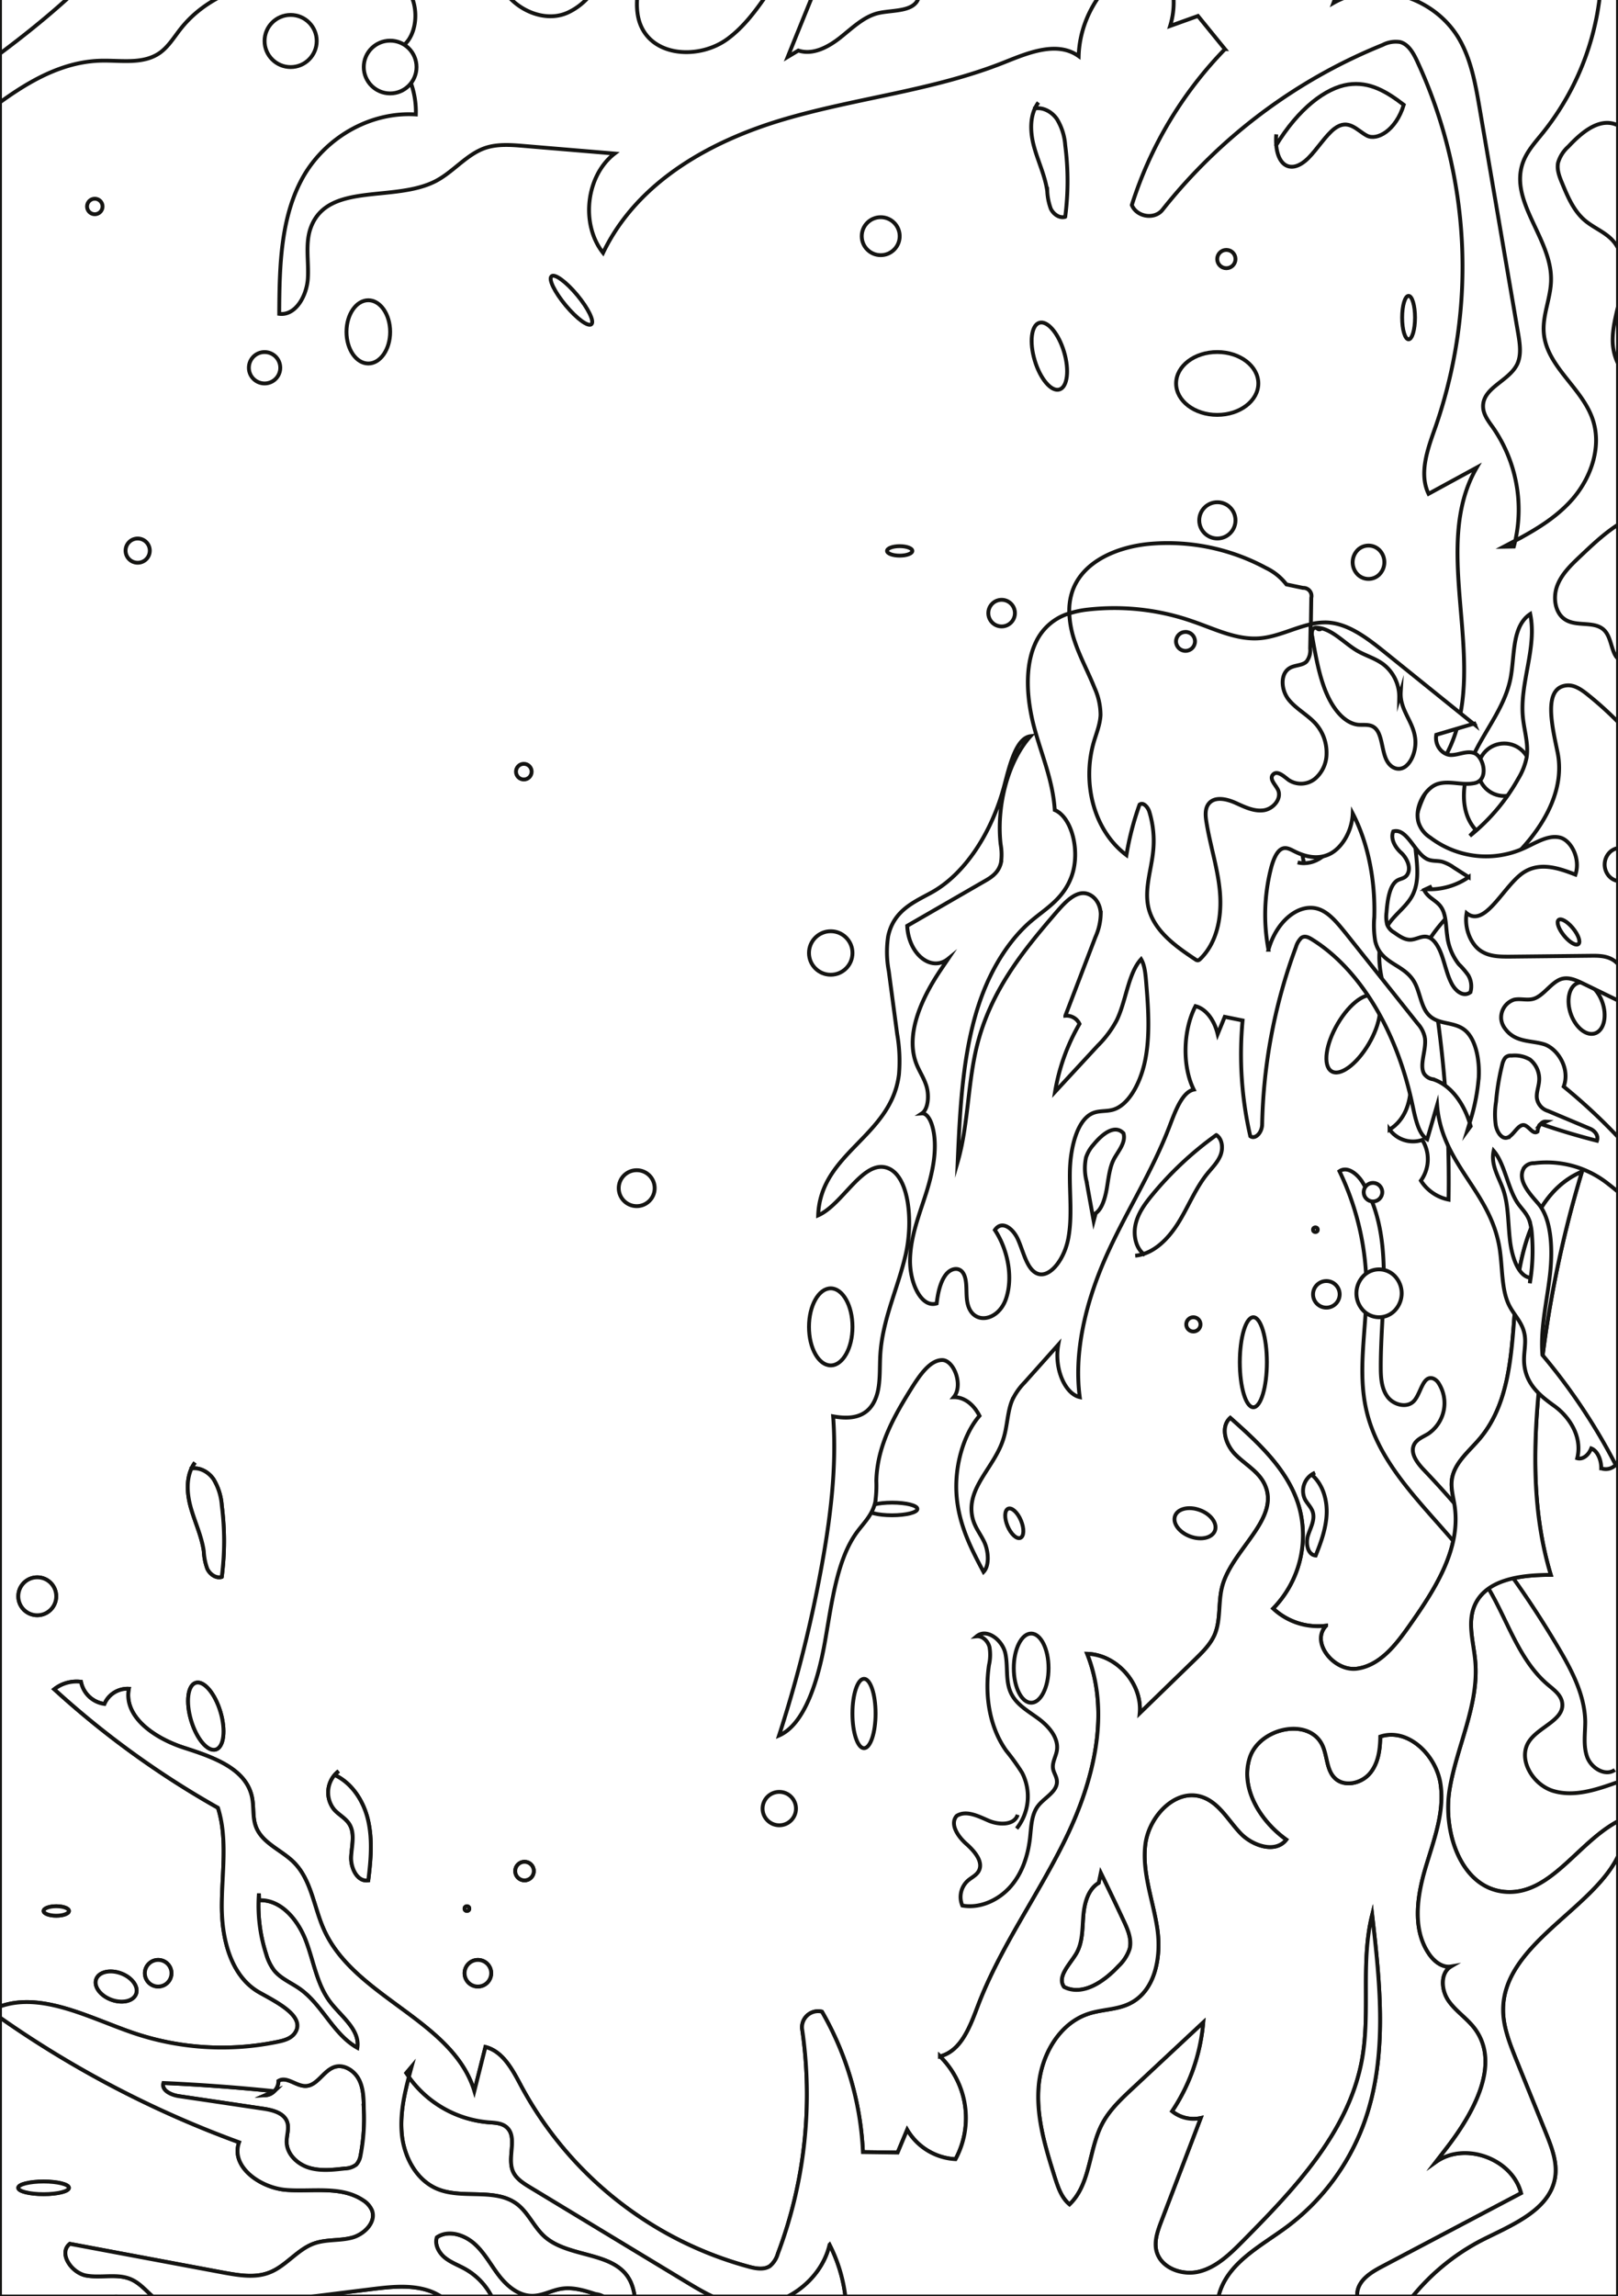 <svg xmlns="http://www.w3.org/2000/svg" xmlns:xlink="http://www.w3.org/1999/xlink" width="148mm" height="210mm" viewBox="0 0 419.53 595.28">
  <rect x="0" y="0" width="419.53" height="595.28" fill="#808080" stroke="none"/>
  <defs>
    <style>
      .cls-1 {
        fill: #141412;
      }

      .cls-2, .cls-8 {
        fill: none;
      }

      .cls-3, .cls-6 {
        fill: #fff;
      }

      .cls-3, .cls-8 {
        stroke: #141412;
        stroke-miterlimit: 10;
      }

      .cls-4 {
        clip-path: url(#clip-path);
      }

      .cls-5 {
        clip-path: url(#clip-path-2);
      }

      .cls-7 {
        clip-path: url(#clip-path-3);
      }
    </style>
    <clipPath id="clip-path">
      <rect class="cls-1" y="-615.28" width="419.53" height="595.28"/>
    </clipPath>
    <clipPath id="clip-path-2">
      <rect class="cls-2" x="439.53" width="419.53" height="593.88"/>
    </clipPath>
    <clipPath id="clip-path-3">
      <rect class="cls-3" y="-0.59" width="419.53" height="595.95"/>
    </clipPath>
  </defs>
  <title>Plan de travail 2</title>
  <g id="Calque_1" data-name="Calque 1">
    <g>
      <rect class="cls-1" y="-615.28" width="419.53" height="595.28"/>
      <g class="cls-4">
        <polygon class="cls-3" points="183.11 -75.72 153.36 -25.72 183.11 24.28 212.95 -25.52 183.11 -75.72"/>
        <polygon class="cls-3" points="242.73 -75.67 212.97 -25.67 242.73 24.33 272.57 -25.46 242.73 -75.67"/>
        <polygon class="cls-1" points="212.91 -25.62 183.16 24.38 212.91 74.38 242.75 24.59 212.91 -25.62"/>
        <polygon class="cls-3" points="302.29 -76.94 272.54 -26.94 302.29 23.06 332.13 -26.73 302.29 -76.94"/>
        <polygon class="cls-1" points="272.47 -26.89 242.71 23.11 272.47 73.11 302.31 23.32 272.47 -26.89"/>
        <polygon class="cls-3" points="361.91 -76.89 332.15 -26.89 361.91 23.11 391.75 -26.68 361.91 -76.89"/>
        <polygon class="cls-1" points="332.09 -26.84 302.33 23.16 332.09 73.17 361.93 23.37 332.09 -26.84"/>
        <polygon class="cls-3" points="302.27 23.22 272.51 73.22 302.27 123.22 332.11 73.42 302.27 23.22"/>
        <polygon class="cls-3" points="421.6 -76.97 391.84 -26.96 421.6 23.04 451.44 -26.76 421.6 -76.97"/>
        <polygon class="cls-1" points="391.77 -26.91 362.02 23.09 391.77 73.09 421.62 23.29 391.77 -26.91"/>
        <polygon class="cls-3" points="361.95 23.14 332.2 73.14 361.95 123.14 391.8 73.35 361.95 23.14"/>
        <polygon class="cls-3" points="332.13 73.19 302.38 123.19 332.13 173.19 361.98 123.4 332.13 73.19"/>
        <polygon class="cls-3" points="421.57 23.19 391.82 73.19 421.57 123.19 451.42 73.4 421.57 23.19"/>
        <polygon class="cls-3" points="391.75 73.24 362 123.24 391.75 173.24 421.6 123.45 391.75 73.24"/>
        <polygon class="cls-3" points="361.93 123.29 332.18 173.29 361.93 223.29 391.77 173.5 361.93 123.29"/>
        <polygon class="cls-3" points="4.13 -75.68 -25.63 -25.68 4.13 24.32 33.97 -25.48 4.13 -75.68"/>
        <polygon class="cls-3" points="-25.65 -25.63 -55.41 24.37 -25.65 74.37 4.19 24.57 -25.65 -25.63"/>
        <polygon class="cls-1" points="34.05 -26.98 4.3 23.02 34.05 73.02 63.9 23.23 34.05 -26.98"/>
        <polygon class="cls-3" points="63.83 -76.93 34.08 -26.93 63.83 23.07 93.67 -26.72 63.83 -76.93"/>
        <polygon class="cls-3" points="4.24 23.07 -25.52 73.07 4.24 123.07 34.08 73.28 4.24 23.07"/>
        <polygon class="cls-3" points="-25.59 73.13 -55.34 123.13 -25.59 173.13 4.26 123.33 -25.59 73.13"/>
        <polygon class="cls-3" points="63.81 23.13 34.05 73.13 63.81 123.13 93.65 73.33 63.81 23.13"/>
        <polygon class="cls-3" points="34.03 73.18 4.28 123.18 34.03 173.18 63.88 123.39 34.03 73.18"/>
        <polygon class="cls-3" points="4.21 123.23 -25.54 173.23 4.21 223.23 34.05 173.44 4.21 123.23"/>
        <polygon class="cls-3" points="-25.61 173.28 -55.36 223.28 -25.61 273.28 4.24 223.49 -25.61 173.28"/>
        <polygon class="cls-1" points="93.71 -26.87 63.95 23.13 93.71 73.13 123.55 23.33 93.71 -26.87"/>
        <polygon class="cls-3" points="123.44 -76.87 93.69 -26.87 123.44 23.13 153.29 -26.67 123.44 -76.87"/>
        <polygon class="cls-3" points="93.72 73.1 63.97 123.1 93.72 173.1 123.56 123.31 93.72 73.1"/>
        <polygon class="cls-3" points="123.5 23.15 93.74 73.15 123.5 123.15 153.34 73.36 123.5 23.15"/>
        <polygon class="cls-3" points="63.9 123.15 34.15 173.15 63.9 223.15 93.74 173.36 63.9 123.15"/>
        <polygon class="cls-1" points="153.27 -26.8 123.52 23.2 153.27 73.2 183.12 23.41 153.27 -26.8"/>
        <polygon class="cls-3" points="34.08 173.2 4.32 223.2 34.08 273.2 63.92 223.41 34.08 173.2"/>
        <polygon class="cls-3" points="4.26 223.26 -25.5 273.26 4.26 323.26 34.1 273.46 4.26 223.26"/>
        <polygon class="cls-3" points="123.47 123.2 93.72 173.2 123.47 223.2 153.32 173.41 123.47 123.2"/>
        <polygon class="cls-3" points="93.7 173.26 63.94 223.26 93.7 273.26 123.54 223.46 93.7 173.26"/>
        <polygon class="cls-3" points="63.88 223.31 34.12 273.31 63.88 323.31 93.72 273.51 63.88 223.31"/>
        <polygon class="cls-3" points="34.06 273.36 4.3 323.36 34.06 373.36 63.9 323.57 34.06 273.36"/>
        <polygon class="cls-3" points="153.37 73.2 123.62 123.2 153.37 173.2 183.21 123.41 153.37 73.2"/>
        <polygon class="cls-3" points="183.11 23.2 153.35 73.2 183.11 123.2 212.95 73.41 183.11 23.2"/>
      </g>
    </g>
  </g>
  <g id="Calque_2" data-name="Calque 2">
    <g class="cls-5">
      <path class="cls-3" d="M963.22,474.78c-1.24-1.07-3.45-.92-5.52.21a26.73,26.73,0,0,0-3.88-4.11c-.62-.54-1.27-1-1.92-1.51a2.22,2.22,0,0,0,.9-.5,1.7,1.7,0,0,0,0-2.59,2.24,2.24,0,0,0-2.91.1,1.8,1.8,0,0,0-.61,1.31,27.14,27.14,0,0,0-4.12-1.91c.17-.14.34-.28.5-.43,2.33-2.15,2.93-5,1.35-6.38,6.33-7.52,5.77-18-1.72-24.45-8.14-7-21.38-6.54-29.56,1a18.14,18.14,0,0,0-6.11,14.64,22.28,22.28,0,0,0-7.13,4.4,18.47,18.47,0,0,0-6.12,12.23c-8.85,1.51-19.66,7.15-29.13,15.88-.5.46-1,.92-1.45,1.38-1.75-.06-3.52-.07-5.3,0a2.32,2.32,0,0,0,0-.76,3,3,0,0,0-5.78,1c0,.06,0,.11,0,.17q-2.56.28-5.15.72a79.84,79.84,0,0,0-10.08,2.43,6,6,0,0,0-1.55-1.76,2.58,2.58,0,0,0,1.16-2.54,3,3,0,0,0-5.78,1l0,.09a7.94,7.94,0,0,0-1.17.11c-3.83.66-6.45,4-5.87,7.34a5.56,5.56,0,0,0,.31,1.08,74.88,74.88,0,0,0-7.4,4.43l-.53-.44a6.57,6.57,0,0,0,3.2-6.59c-.62-3.58-4.4-5.91-8.44-5.21a7.34,7.34,0,0,0-6.22,5.94,32.09,32.09,0,0,0-5.71-.94,10.7,10.7,0,0,0-.14-2.49c-1.54-8.87-14-14.12-27.81-11.72s-23.77,11.53-22.23,20.41c1.12,6.43,8,11,16.91,12a8.23,8.23,0,0,0,1.46.67,23.88,23.88,0,0,0-1.23,12.57,23.55,23.55,0,0,0,2.64,7.46l-.18,0c-3.53.61-6,3.65-5.42,6.78a5.12,5.12,0,0,0,.38,1.24,6.63,6.63,0,0,0-.89.09,6.44,6.44,0,0,0-2.69,1.12A25.82,25.82,0,0,0,753,528.25a4.94,4.94,0,0,0,1.28-4.15,5.46,5.46,0,0,0-6-4.2,7.07,7.07,0,0,0,2.46-6.49c-.69-4-4.87-6.54-9.34-5.77s-7.54,4.62-6.85,8.58,4.87,6.54,9.34,5.77h0a5.24,5.24,0,0,0-1.19,2.26,33.36,33.36,0,0,0-23,3.87,7.27,7.27,0,0,0-.1-1c-.77-4.43-5.45-7.32-10.46-6.45a10.12,10.12,0,0,0-3.94,1.58,27.07,27.07,0,0,0-2.25-2.68c4.48-1.56,7.35-5.73,6.6-10-.84-4.85-6-8-11.44-7.06s-9.23,5.65-8.39,10.5c0,.09,0,.18.06.27a14.83,14.83,0,0,0-4.79.68,56,56,0,0,0-4.42-10.65,6.41,6.41,0,0,0,5.92-1.43,4.75,4.75,0,0,0,0-7.27,6.29,6.29,0,0,0-8.16.28l0,0a3.27,3.27,0,0,0-.35-1.69,22.27,22.27,0,0,0,7.1-4.39,19.54,19.54,0,0,0,4.58-6.26,5.71,5.71,0,0,0,.54.53,7,7,0,0,0,9.13-.31,6,6,0,0,0,1.57-2.33,23.54,23.54,0,0,0,2.56.64,5.74,5.74,0,0,0,.8,8,7.7,7.7,0,0,0,10-.34,5.82,5.82,0,0,0,0-8.9l-.16-.13a9.87,9.87,0,0,0,1.59-1.19c2.88-2.65,3.63-6.62,2.51-10.8.19-.15.37-.3.55-.47,2.45-2.26,3.11-5.23,1.48-6.63-1.24-1.07-3.45-.92-5.52.21a26.73,26.73,0,0,0-3.88-4.11c-.62-.54-1.27-1-1.92-1.51a2.22,2.22,0,0,0,.9-.5,1.7,1.7,0,0,0,0-2.59,2.24,2.24,0,0,0-2.91.1,1.8,1.8,0,0,0-.61,1.31,27.14,27.14,0,0,0-4.12-1.91c.17-.14.34-.28.5-.43,2.33-2.15,2.93-5,1.35-6.38,6.33-7.52,5.77-18-1.72-24.45-8.14-7-21.38-6.54-29.56,1A18.14,18.14,0,0,0,666.7,436a22.28,22.28,0,0,0-7.13,4.4,18.47,18.47,0,0,0-6.12,12.23c-8.85,1.51-19.66,7.15-29.13,15.88-.5.46-1,.92-1.45,1.38-1.75-.06-3.52-.07-5.3,0a2.32,2.32,0,0,0,0-.76,3,3,0,0,0-5.78,1c0,.06,0,.11,0,.17q-2.56.28-5.15.72a79.84,79.84,0,0,0-10.08,2.43,6,6,0,0,0-1.55-1.76,2.58,2.58,0,0,0,1.16-2.54,3,3,0,0,0-5.78,1l0,.09a7.94,7.94,0,0,0-1.17.11c-3.83.66-6.45,4-5.87,7.34a5.56,5.56,0,0,0,.31,1.08,74.88,74.88,0,0,0-7.4,4.43l-.53-.44a6.57,6.57,0,0,0,3.2-6.59c-.62-3.58-4.4-5.91-8.44-5.21a7.34,7.34,0,0,0-6.22,5.94,32.76,32.76,0,0,0-13.9-.55,33.53,33.53,0,0,0-6.92,2v0c-.78-4.52-4-7.74-7.1-7.2s-5,4.65-4.26,9.17c0,.23.09.45.14.68a9.07,9.07,0,0,0-3.54-.09c-4.47.78-7.54,4.62-6.85,8.58a7.14,7.14,0,0,0,4.94,5.44,23.88,23.88,0,0,0-1.23,12.57,23.55,23.55,0,0,0,2.64,7.46l-.18,0c-3.53.61-6,3.65-5.42,6.78a5.12,5.12,0,0,0,.38,1.24,6.63,6.63,0,0,0-.89.09,6.44,6.44,0,0,0-2.69,1.12A25.82,25.82,0,0,0,510.08,514a4.94,4.94,0,0,0,1.28-4.15,5.46,5.46,0,0,0-6-4.2,7.07,7.07,0,0,0,2.46-6.49c-.69-4-4.87-6.54-9.34-5.77S491,498,491.66,502s4.87,6.54,9.34,5.77h0a5.24,5.24,0,0,0-1.19,2.26,33.36,33.36,0,0,0-23,3.87,7.27,7.27,0,0,0-.1-1c-.77-4.43-5.45-7.32-10.46-6.45a10.12,10.12,0,0,0-3.94,1.58,27.07,27.07,0,0,0-2.25-2.68c4.48-1.56,7.35-5.73,6.6-10-.84-4.85-6-8-11.44-7.06s-9.23,5.65-8.39,10.5c0,.09,0,.18.06.27a15.17,15.17,0,0,0-2.88.22c-5.69,1-10.26,5.11-12.94,10.89-.35,0-.7.08-1.05.14-4.85.84-8.38,3.86-7.88,6.73.38,2.19,3,3.66,6.35,3.87a34.45,34.45,0,0,0,.47,7.76c.19,1.1.44,2.17.72,3.22a3.22,3.22,0,0,0-1.46-.08,2.62,2.62,0,1,0,.89,5.12,3.13,3.13,0,0,0,1.91-1.1,31.36,31.36,0,0,0,2.79,5.33c-.32,0-.64.07-1,.13-4.61.8-8,3.72-7.49,6.53-14.12,4.16-23.35,17-21.06,30.2,2.49,14.36,17.65,23.71,33.87,20.9a31.47,31.47,0,0,0,20.57-12.74,33,33,0,0,0,12.07.12,32,32,0,0,0,18.3-9.89,55,55,0,0,0,11.39,3.33,9.21,9.21,0,0,0-1.75,1.44,7.36,7.36,0,0,0,.93,11.25,9.84,9.84,0,0,0,12.67-1.29,7.36,7.36,0,0,0,.37-10.07,110.4,110.4,0,0,0,17.44-.75,5.09,5.09,0,0,0-1,.81,4.09,4.09,0,0,0,.52,6.25,5.46,5.46,0,0,0,7-.72,4.09,4.09,0,0,0-.52-6.25,4.9,4.9,0,0,0-1.51-.73l1.81-.29c1.56-.27,3.1-.58,4.62-.9a17.29,17.29,0,0,0,18.81,10.66,16.88,16.88,0,0,0,11.56-7.95c15,11,35.36,16.11,56.49,12.45a78.74,78.74,0,0,0,18.94-5.81,23.58,23.58,0,0,0,.34,4.4c2.49,14.36,17.65,23.71,33.87,20.9a31.47,31.47,0,0,0,20.57-12.74,33,33,0,0,0,12.07.12,32,32,0,0,0,18.3-9.89,55,55,0,0,0,11.39,3.33,9.21,9.21,0,0,0-1.75,1.44,7.36,7.36,0,0,0,.93,11.25,9.84,9.84,0,0,0,12.67-1.29,7.36,7.36,0,0,0,.37-10.07,110.4,110.4,0,0,0,17.44-.75,5.09,5.09,0,0,0-1,.81,4.09,4.09,0,0,0,.52,6.25,5.46,5.46,0,0,0,7-.72,4.09,4.09,0,0,0-.52-6.25,4.9,4.9,0,0,0-1.51-.73l1.81-.29c1.56-.27,3.1-.58,4.62-.9a17.29,17.29,0,0,0,18.81,10.66,16.88,16.88,0,0,0,11.56-7.95c15,11,35.36,16.11,56.49,12.45,38.24-6.64,64.47-39.46,58.6-73.32a55.62,55.62,0,0,0-5.93-17,6.41,6.41,0,0,0,5.92-1.43,4.75,4.75,0,0,0,0-7.27,6.29,6.29,0,0,0-8.16.28l0,0a3.27,3.27,0,0,0-.35-1.69,22.27,22.27,0,0,0,7.1-4.39,19.54,19.54,0,0,0,4.58-6.26,5.71,5.71,0,0,0,.54.53,7,7,0,0,0,9.13-.31,6,6,0,0,0,1.57-2.33,23.54,23.54,0,0,0,2.56.64,5.74,5.74,0,0,0,.8,8,7.7,7.7,0,0,0,10-.34,5.82,5.82,0,0,0,0-8.9l-.16-.13a9.87,9.87,0,0,0,1.59-1.19c2.88-2.65,3.63-6.62,2.51-10.8.19-.15.37-.3.55-.47C964.19,479.15,964.85,476.19,963.22,474.78Z"/>
    </g>
    <g>
      <rect class="cls-6" y="-0.59" width="419.53" height="595.95"/>
      <g class="cls-7">
        <g>
          <path class="cls-3" d="M71,542.24l-2.22.95A3.44,3.44,0,0,0,71,542.24Z"/>
          <path class="cls-3" d="M421.24,471.35c-11.52,4.87-18.73,20.28-31.18,19.09-11.28-1.07-16.06-15.53-14.17-26.71s7.66-21.88,6.62-33.17c-.44-4.78-2.06-9.78-.22-14.21,2.92-7,12.23-8.08,19.82-8.07-4.85-16-4.63-33.08-2.93-49.7a290.15,290.15,0,0,1,11-54.82c-11.89,5-16,19.61-17.12,32.44S392,363.15,383.67,373c-2.82,3.33-6.66,6.33-7.22,10.67-.29,2.24.39,4.47.72,6.7,1.69,11.3-5.23,21.9-11.82,31.23-3.45,4.89-7.58,10.2-13.51,11s-12.14-6.83-8-11.14A17,17,0,0,1,330.1,417a27.23,27.23,0,0,0,6.68-26.52C334,381.1,326.33,374.09,319,367.58c-2.67,2.38-1.2,6.93,1.31,9.47s5.92,4.35,7.51,7.55c4.47,9-8.27,16.94-10.89,26.62-1.12,4.13-.32,8.69-2,12.61-1.09,2.48-3.08,4.44-5,6.33l-14.42,14c.72-7.65-5.94-15.19-13.62-15.42,6.09,15.32,1.73,32.87-5.46,47.71s-17.12,28.34-22.94,43.76c-2,5.26-4.29,11.5-9.73,12.9a22.43,22.43,0,0,1,4,26.65,15.49,15.49,0,0,1-12.54-7.62l-2.47,5.9-9-.12a80.18,80.18,0,0,0-10.63-36.4,4.18,4.18,0,0,0-5.16,4.34,116.86,116.86,0,0,1-6.27,58.4,6.49,6.49,0,0,1-2.06,3.22c-1.51,1-3.54.67-5.31.2a95.35,95.35,0,0,1-59.13-46.77c-2.24-4.21-4.71-9.05-9.32-10.24l-2.88,11.43c-5.66-18.53-31.07-24.17-39-41.84-2.63-5.85-3.25-12.86-7.77-17.41-3.24-3.27-8.31-5-9.9-9.37-.89-2.42-.44-5.13-1-7.65-1.58-7.47-10.39-10.39-17.65-12.74S32,445.3,33.4,437.81a6.51,6.51,0,0,0-6.31,3.93A7.16,7.16,0,0,1,21,436a9.32,9.32,0,0,0-6.93,1.93,232.36,232.36,0,0,0,42.44,30.73c2.58,8.16,1,17,1,25.53s2.36,18.22,9.84,22.39c4.68,2.61,12.19,6.36,9,10.64-1,1.3-2.69,1.77-4.28,2.1a71.38,71.38,0,0,1-37.81-2.39c-12.1-4.19-25.42-11.65-36.74-5.66A267.44,267.44,0,0,0,62,555.38c-2.31,6.35,5.58,11.87,12.33,12.36s14.18-1.11,19.8,2.65A5.9,5.9,0,0,1,96.45,573c1.18,3.09-2,6.26-5.16,7.11s-6.67.39-9.79,1.49c-4.44,1.56-7.41,6-11.81,7.61-3.64,1.37-7.69.67-11.52,0l-40.05-7.5c-3.05,2.42.42,7.53,4.25,8.22s8-.59,11.57.95c3,1.29,4.92,4.31,7.68,6.07,4.13,2.64,9.44,2.13,14.31,1.52l40.26-5c5-.62,10.17-1.22,14.94.35s9,6,8.62,11c-9.54-3.52-16,9.58-24.36,15.38-7.61,5.3-17.76,4.35-27,3.19-1.74,5.44,4.26,10.74,10,10.92s10.94-2.87,16.18-5.17a67.25,67.25,0,0,1,47.49-2.32c2.45.8,5,1.87,6.46,4,3.34,4.92-1.58,11.72-7.25,13.52s-11.88.82-17.65,2.27a6.27,6.27,0,0,0-3.27,1.69c-2.55,2.89,1.08,7.58,4.92,8s7.51-1.52,11.34-2,8.68,1.74,8.43,5.59l-17.68,5.64,46.75,17.25c10.08,3.72,20.57,7.5,31.27,6.54,10.95-1,20.89-6.82,31.7-8.8,11.45-2.1,23.18.22,34.76,1.42a179.29,179.29,0,0,0,52.06-2.26c9.23-1.77,19.35-5.06,23.67-13.4,4.46-8.61.88-19.23-4.3-27.42s-12-15.61-14.76-24.92c-8.89-1.3-15.16-11.77-12.09-20.22,2.75-7.57,10.71-11.59,17.18-16.38a58.66,58.66,0,0,0,20.06-26.92c6.22-17.08,4.21-35.92,2.13-54-3.06,12.2-.38,25.18-2.64,37.55-3.42,18.73-17.45,33.46-30.85,47-3.26,3.29-6.73,6.71-11.21,7.9s-10.15-.85-11.25-5.34c-.62-2.56.33-5.21,1.27-7.67l10.22-26.76a8.83,8.83,0,0,1-7.43-1.77,48.92,48.92,0,0,0,8.08-23l-18.39,17.16c-2.9,2.71-5.85,5.48-7.73,9-3.61,6.73-3,15.72-8.54,21-2.11-1.72-3-4.47-3.84-7.07-2.42-7.69-4.86-15.61-4.17-23.64s5.31-16.27,13-18.75c3.49-1.13,7.36-1,10.65-2.65,6.61-3.27,8.19-12.1,7.11-19.4s-4-14.48-3.1-21.8,7.87-14.73,14.83-12.29c4.31,1.51,6.67,6,9.81,9.32s9.12,5.33,11.9,1.71c-6.73-4.82-12-13.3-9.49-21.19s15.6-10.68,18.95-3.11c1.22,2.77,1,6.29,3.19,8.38,2.45,2.34,6.79,1.36,9-1.23s2.69-6.18,2.73-9.57c7.17-2.39,14.52,4.81,15.63,12.29s-1.87,14.86-4,22.12-3.28,15.65,1,21.91c1.31,1.93,3.44,3.66,5.74,3.27-2.86,1.68-2.58,6.09-.71,8.83s4.81,4.58,6.81,7.23c6.88,9.16-.25,21.94-7.25,31l-2.79,3.62c7.52-5.35,19.82-.83,22.09,8.1l-36,19c-2.81,1.48-5.94,3.39-6.44,6.52-.32,2,.56,4,1.25,5.88a34.83,34.83,0,0,1-8.4,36.07c6.87-1.41,8.5-10.21,10-17.07a56.93,56.93,0,0,1,29.19-38.12c7.87-4,18-7.83,19.24-16.6.52-3.79-.92-7.54-2.34-11.09L393,533.64c-1.64-4.12-3.31-8.37-3.26-12.8C389.94,500.49,423.8,491.55,421.24,471.35ZM71,510.74a13.07,13.07,0,0,1-2-4.16,41,41,0,0,1-1.86-15.72l.07,1.78c5.72-.25,10.1,5.17,12.13,10.52s2.84,11.34,6.32,15.89c2.89,3.77,7.73,7.15,7,11.84-6.26-3.48-9.07-11.14-14.92-15.27C75.45,514,72.72,512.93,71,510.74Zm22.47,48.14a4.56,4.56,0,0,1-1.09,2.3,5,5,0,0,1-3,1c-3.09.36-6.3.71-9.27-.2s-5.69-3.45-5.79-6.56c-.06-1.77.71-3.6.14-5.27-.82-2.39-3.77-3.12-6.27-3.49l-21.82-3.24c-2-.29-4.59-1.49-4-3.41q14.38.64,28.7,2.12a3.52,3.52,0,0,0,1.11-2.64c2.06-1.35,4.55,1.3,7,1.29,3.08,0,4.64-4,7.59-4.94,2.46-.77,5.14,1,6.31,3.26s1.23,5,1.25,7.55A50.1,50.1,0,0,1,93.47,558.88Zm48.61,60.93c-2.37-.36-4.79.18-7.18.08a27.24,27.24,0,0,1-6.14-1.2l-7.83-2.16a46.31,46.31,0,0,1,20-6.29l-2.46,1.22,3.64-1.59c-2.72-2.64-7.29-2.49-10.08-5.06-2.26-2.09-2.78-5.39-4-8.24a17.25,17.25,0,0,0-7.39-8.31c-1.76-1-3.71-1.68-5.28-2.95s-2.72-3.37-2.1-5.29c2.92-2,7-.74,9.66,1.57s4.3,5.52,6.44,8.3,5.16,5.31,8.67,5.29c2.6,0,5-1.44,7.54-1.84,3-.47,6,.46,8.85,1.38a5.33,5.33,0,0,1,4.75,6c.26,4,.08,8.8-3.39,10.74-1.6.9-3.78,1.05-4.74,2.62-1.57,2.56,1.71,5.33,4.48,6.49s6.19,3.58,5,6.32C154,628.71,148.75,620.83,142.08,619.81Zm70.09,66.41a2.3,2.3,0,0,1-1.86.87c-7.37.77-14.3-3.23-21.51-5-4.58-1.11-9.37-1.32-13.82-2.87s-8.72-4.9-9.47-9.55l-.44,1.79c-.52-5.88-8.16-8.64-9.94-14.27a7.91,7.91,0,0,1,13.07-8c2.8,2.74,3.51,7.45,7,9.27,2.73,1.44,6,.47,9.13.3,6.63-.36,13,3.3,17.43,8.23s7.34,11,10.16,17.06A2.47,2.47,0,0,1,212.16,686.22Zm6.57-78.37c-.58,2.87-1.8,6-4.54,7.08-1.86.71-3.94.23-5.89-.16-5.88-1.16-12.21-1.37-17.66,1.13s-9.71,8.27-9,14.22A53.09,53.09,0,0,1,165,598.48c-.36-2.6-.55-5.31-1.84-7.59-4.12-7.3-15.72-5.47-22-11.08-2.74-2.47-4.19-6.2-7.14-8.42-5.66-4.24-14-1.2-20.56-3.88-5.51-2.26-8.7-8.3-9.28-14.23-.48-5,.56-10,1.84-14.86-.24-.34-.48-.68-.7-1l1.42-1.68q-.37,1.35-.72,2.71a28.31,28.31,0,0,0,20.57,11.74c1.63.13,3.42.16,4.68,1.2,3.1,2.55.16,7.82,1.73,11.51.8,1.88,2.65,3.05,4.39,4.11l40.29,24.39c4.27,2.59,8.66,5.22,13.57,6.12,10.31,1.9,21.46-5.4,23.85-15.61A40.14,40.14,0,0,1,218.74,607.85ZM292.9,505.26a10.73,10.73,0,0,1-2.89,4.46c-3.71,4-9.29,7.85-14.12,5.39-1.91-2.68,1.49-5.82,3.16-8.66s1.57-6.36,1.83-9.66,1.18-7,4-8.66l.55-2.6q3,6.13,5.87,12.28C292.4,500.15,293.54,502.74,292.9,505.26Z"/>
        </g>
        <path class="cls-3" d="M296.52,558.3a26.87,26.87,0,0,0-13.17,28.89c.33,1.43,1.63,3.2,2.86,2.4A87.67,87.67,0,0,1,295.37,559"/>
        <path class="cls-3" d="M87.83,459.15a7,7,0,0,0-1.15,10c1.19,1.33,2.9,2.17,3.87,3.68,1.57,2.44.65,5.62.5,8.51s1.57,6.58,4.44,6.14c.64-5.11,1.1-10.34,0-15.36s-4.14-9.86-8.8-12"/>
        <path class="cls-3" d="M50.56,379.16c-2.38,3.21-2.19,7.67-1.13,11.52s2.86,7.52,3.41,11.47a15.32,15.32,0,0,0,.92,4.56c.67,1.41,2.25,2.55,3.74,2.1a71.77,71.77,0,0,0,0-18.56,15.06,15.06,0,0,0-2.13-6.75c-1.36-2-3.84-3.32-6.14-2.69"/>
        <path class="cls-3" d="M263.6,474.05a13.39,13.39,0,0,0,1.4-14.5,58.4,58.4,0,0,0-4.1-5.69c-4.47-6.31-5.58-14.54-4.47-22.19a11.87,11.87,0,0,0,.13-4.69c-.4-1.52-1.77-2.93-3.33-2.77,2.64-2.22,6.68,1,7.43,4.35s0,7.07,1.4,10.21,4.54,4.81,7.23,6.81,5.29,5,4.74,8.28c-.26,1.56-1.22,3-1,4.6.16,1.09.9,2,1,3.14.31,2.79-3.09,4.31-4.83,6.52s-1.81,5.34-2.11,8.19c-.5,4.64-2,9.3-5.1,12.81s-7.88,5.7-12.47,4.89a5.7,5.7,0,0,1,1.39-6.42c.92-.81,2.12-1.34,2.77-2.37,1.51-2.43-1-5.32-3.12-7.19s-4.38-5.1-2.51-7.26c2.45-1.57,5.59.06,8.26,1.22s6.7,1.27,7.56-1.51"/>
        <path class="cls-3" d="M419.14,462.12c-5.28,1.88-11,3.78-16.38,2.18s-9.43-8.42-6.19-13c2.66-3.77,9.36-5.56,8.45-10.08-.39-1.93-2.17-3.2-3.67-4.47-7.38-6.26-10.27-16.17-15.15-24.53-9.59-16.44-27.73-28.17-31.94-46.73-2.3-10.13,0-20.67.05-31.06a70.36,70.36,0,0,0-7-30.79c2.09-1.44,4.76.81,6.06,3,8.36,14,4.58,31.63,4.65,47.93,0,2.64.19,5.47,1.78,7.58s5.09,3,6.87,1,2.25-6.62,4.89-5.8a3,3,0,0,1,1.46,1.24,9.58,9.58,0,0,1-2.69,13.1c-1.3.81-2.89,1.37-3.62,2.72-1.2,2.22.7,4.78,2.44,6.61a253.53,253.53,0,0,1,35,46.29c3.46,5.87,6.77,12.19,6.88,19,0,3.07-.54,6.25.49,9.14s4.68,5.16,7.19,3.39"/>
        <ellipse class="cls-3" cx="53.39" cy="444.9" rx="3.96" ry="9.03" transform="translate(-125.77 34.18) rotate(-16.72)"/>
        <circle class="cls-3" cx="123.91" cy="511.55" r="3.45"/>
        <circle class="cls-3" cx="136" cy="485.07" r="2.41"/>
        <ellipse class="cls-3" cx="324.98" cy="353.16" rx="3.51" ry="11.67"/>
        <circle class="cls-3" cx="309.43" cy="343.34" r="1.85"/>
        <ellipse class="cls-3" cx="11.3" cy="567.19" rx="6.57" ry="1.64"/>
        <ellipse class="cls-3" cx="14.59" cy="495.41" rx="3.28" ry="1.23"/>
        <ellipse class="cls-3" cx="30.11" cy="514.99" rx="3.64" ry="5.51" transform="translate(-463.1 363.8) rotate(-69.61)"/>
        <circle class="cls-3" cx="41.01" cy="511.55" r="3.45"/>
        <circle class="cls-3" cx="121.07" cy="494.8" r="0.61"/>
        <ellipse class="cls-3" cx="267.37" cy="432.46" rx="4.51" ry="8.97"/>
        <ellipse class="cls-3" cx="239.71" cy="444.9" rx="3.53"/>
        <ellipse class="cls-3" cx="263" cy="394.9" rx="1.88" ry="4.1" transform="translate(-132.58 132.92) rotate(-22.82)"/>
        <circle class="cls-3" cx="390.03" cy="199.55" r="6.81"/>
        <circle class="cls-3" cx="351.19" cy="199.95" r="1.63"/>
        <circle class="cls-3" cx="307.39" cy="166.28" r="2.46"/>
        <circle class="cls-3" cx="30.11" cy="603.67" r="8.3"/>
        <circle class="cls-3" cx="9.66" cy="413.83" r="4.92"/>
        <path class="cls-3" d="M341,381.79a5.12,5.12,0,0,0-2.67,6.84c.6,1.16,1.65,2.08,2.05,3.33.65,2-.59,4.1-1.23,6.12s-.12,5,2,5.18c1.4-3.5,2.71-7.12,2.84-10.89s-1.09-7.76-4-10.17"/>
        <g>
          <path class="cls-3" d="M71,542.24l-2.22.95A3.44,3.44,0,0,0,71,542.24Z"/>
          <path class="cls-3" d="M421.24,471.35c-11.52,4.87-18.73,20.28-31.18,19.09-11.28-1.07-16.06-15.53-14.17-26.71s7.66-21.88,6.62-33.17c-.44-4.78-2.06-9.78-.22-14.21,2.92-7,12.23-8.08,19.82-8.07-4.85-16-4.63-33.08-2.93-49.7a290.15,290.15,0,0,1,11-54.82c-11.89,5-16,19.61-17.12,32.44S392,363.15,383.67,373c-2.82,3.33-6.66,6.33-7.22,10.67-.29,2.24.39,4.47.72,6.7,1.69,11.3-5.23,21.9-11.82,31.23-3.45,4.89-7.58,10.2-13.51,11s-12.14-6.83-8-11.14A17,17,0,0,1,330.1,417a27.23,27.23,0,0,0,6.68-26.52C334,381.1,326.33,374.09,319,367.58c-2.67,2.38-1.2,6.93,1.31,9.47s5.92,4.35,7.51,7.55c4.47,9-8.27,16.94-10.89,26.62-1.12,4.13-.32,8.69-2,12.61-1.09,2.48-3.08,4.44-5,6.33l-14.42,14c.72-7.65-5.94-15.19-13.62-15.42,6.09,15.32,1.73,32.87-5.46,47.71s-17.12,28.34-22.94,43.76c-2,5.26-4.29,11.5-9.73,12.9a22.43,22.43,0,0,1,4,26.65,15.49,15.49,0,0,1-12.54-7.62l-2.47,5.9-9-.12a80.18,80.18,0,0,0-10.63-36.4,4.18,4.18,0,0,0-5.16,4.34,116.86,116.86,0,0,1-6.27,58.4,6.49,6.49,0,0,1-2.06,3.22c-1.51,1-3.54.67-5.31.2a95.35,95.35,0,0,1-59.13-46.77c-2.24-4.21-4.71-9.05-9.32-10.24l-2.88,11.43c-5.66-18.53-31.07-24.17-39-41.84-2.63-5.85-3.25-12.86-7.77-17.41-3.24-3.27-8.31-5-9.9-9.37-.89-2.42-.44-5.13-1-7.65-1.58-7.47-10.39-10.39-17.65-12.74S32,445.3,33.4,437.81a6.51,6.51,0,0,0-6.31,3.93A7.16,7.16,0,0,1,21,436a9.32,9.32,0,0,0-6.93,1.93,232.36,232.36,0,0,0,42.44,30.73c2.58,8.16,1,17,1,25.53s2.36,18.22,9.84,22.39c4.68,2.61,12.19,6.36,9,10.64-1,1.3-2.69,1.77-4.28,2.1a71.38,71.38,0,0,1-37.81-2.39c-12.1-4.19-25.42-11.65-36.74-5.66A267.44,267.44,0,0,0,62,555.38c-2.31,6.35,5.58,11.87,12.33,12.36s14.18-1.11,19.8,2.65A5.9,5.9,0,0,1,96.45,573c1.18,3.09-2,6.26-5.16,7.11s-6.67.39-9.79,1.49c-4.44,1.56-7.41,6-11.81,7.61-3.64,1.37-7.69.67-11.52,0l-40.05-7.5c-3.05,2.42.42,7.53,4.25,8.22s8-.59,11.57.95c3,1.29,4.92,4.31,7.68,6.07,4.13,2.64,9.44,2.13,14.31,1.52l40.26-5c5-.62,10.17-1.22,14.94.35s9,6,8.62,11c-9.54-3.52-16,9.58-24.36,15.38-7.61,5.3-17.76,4.35-27,3.19-1.74,5.44,4.26,10.74,10,10.92s10.94-2.87,16.18-5.17a67.25,67.25,0,0,1,47.49-2.32c2.45.8,5,1.87,6.46,4,3.34,4.92-1.58,11.72-7.25,13.52s-11.88.82-17.65,2.27a6.27,6.27,0,0,0-3.27,1.69c-2.55,2.89,1.08,7.58,4.92,8s7.51-1.52,11.34-2,8.68,1.74,8.43,5.59l-17.68,5.64,46.75,17.25c10.08,3.72,20.57,7.5,31.27,6.54,10.95-1,20.89-6.82,31.7-8.8,11.45-2.1,23.18.22,34.76,1.42a179.29,179.29,0,0,0,52.06-2.26c9.23-1.77,19.35-5.06,23.67-13.4,4.46-8.61.88-19.23-4.3-27.42s-12-15.61-14.76-24.92c-8.89-1.3-15.16-11.77-12.09-20.22,2.75-7.57,10.71-11.59,17.18-16.38a58.66,58.66,0,0,0,20.06-26.92c6.22-17.08,4.21-35.92,2.13-54-3.06,12.2-.38,25.18-2.64,37.55-3.42,18.73-17.45,33.46-30.85,47-3.26,3.29-6.73,6.71-11.21,7.9s-10.15-.85-11.25-5.34c-.62-2.56.33-5.21,1.27-7.67l10.22-26.76a8.83,8.83,0,0,1-7.43-1.77,48.92,48.92,0,0,0,8.08-23l-18.39,17.16c-2.9,2.71-5.85,5.48-7.73,9-3.61,6.73-3,15.72-8.54,21-2.11-1.72-3-4.47-3.84-7.07-2.42-7.69-4.86-15.61-4.17-23.64s5.31-16.27,13-18.75c3.49-1.13,7.36-1,10.65-2.65,6.61-3.27,8.19-12.1,7.11-19.4s-4-14.48-3.1-21.8,7.87-14.73,14.83-12.29c4.31,1.51,6.67,6,9.81,9.32s9.12,5.33,11.9,1.71c-6.73-4.82-12-13.3-9.49-21.19s15.6-10.68,18.95-3.11c1.22,2.77,1,6.29,3.19,8.38,2.45,2.34,6.79,1.36,9-1.23s2.69-6.18,2.73-9.57c7.17-2.39,14.52,4.81,15.63,12.29s-1.87,14.86-4,22.12-3.28,15.65,1,21.91c1.31,1.93,3.44,3.66,5.74,3.27-2.86,1.68-2.58,6.09-.71,8.83s4.81,4.58,6.81,7.23c6.88,9.16-.25,21.94-7.25,31l-2.79,3.62c7.52-5.35,19.82-.83,22.09,8.1l-36,19c-2.81,1.48-5.94,3.39-6.44,6.52-.32,2,.56,4,1.25,5.88a34.83,34.83,0,0,1-8.4,36.07c6.87-1.41,8.5-10.21,10-17.07a56.93,56.93,0,0,1,29.19-38.12c7.87-4,18-7.83,19.24-16.6.52-3.79-.92-7.54-2.34-11.09L393,533.64c-1.64-4.12-3.31-8.37-3.26-12.8C389.94,500.49,423.8,491.55,421.24,471.35ZM71,510.74a13.07,13.07,0,0,1-2-4.16,41,41,0,0,1-1.86-15.72l.07,1.78c5.72-.25,10.1,5.17,12.13,10.52s2.84,11.34,6.32,15.89c2.89,3.77,7.73,7.15,7,11.84-6.26-3.48-9.07-11.14-14.92-15.27C75.45,514,72.72,512.93,71,510.74Zm22.47,48.14a4.56,4.56,0,0,1-1.09,2.3,5,5,0,0,1-3,1c-3.09.36-6.3.71-9.27-.2s-5.69-3.45-5.79-6.56c-.06-1.77.71-3.6.14-5.27-.82-2.39-3.77-3.12-6.27-3.49l-21.82-3.24c-2-.29-4.59-1.49-4-3.41q14.38.64,28.7,2.12a3.52,3.52,0,0,0,1.11-2.64c2.06-1.35,4.55,1.3,7,1.29,3.08,0,4.64-4,7.59-4.94,2.46-.77,5.14,1,6.31,3.26s1.23,5,1.25,7.55A50.1,50.1,0,0,1,93.47,558.88Zm48.61,60.93c-2.37-.36-4.79.18-7.18.08a27.24,27.24,0,0,1-6.14-1.2l-7.83-2.16a46.31,46.31,0,0,1,20-6.29l-2.46,1.22,3.64-1.59c-2.72-2.64-7.29-2.49-10.08-5.06-2.26-2.09-2.78-5.39-4-8.24a17.25,17.25,0,0,0-7.39-8.31c-1.76-1-3.71-1.68-5.28-2.95s-2.72-3.37-2.1-5.29c2.92-2,7-.74,9.66,1.57s4.3,5.52,6.44,8.3,5.16,5.31,8.67,5.29c2.6,0,5-1.44,7.54-1.84,3-.47,6,.46,8.85,1.38a5.33,5.33,0,0,1,4.75,6c.26,4,.08,8.8-3.39,10.74-1.6.9-3.78,1.05-4.74,2.62-1.57,2.56,1.71,5.33,4.48,6.49s6.19,3.58,5,6.32C154,628.71,148.75,620.83,142.08,619.81Zm70.09,66.41a2.3,2.3,0,0,1-1.86.87c-7.37.77-14.3-3.23-21.51-5-4.58-1.11-9.37-1.32-13.82-2.87s-8.72-4.9-9.47-9.55l-.44,1.79c-.52-5.88-8.16-8.64-9.94-14.27a7.91,7.91,0,0,1,13.07-8c2.8,2.74,3.51,7.45,7,9.27,2.73,1.44,6,.47,9.13.3,6.63-.36,13,3.3,17.43,8.23s7.34,11,10.16,17.06A2.47,2.47,0,0,1,212.16,686.22Zm6.57-78.37c-.58,2.87-1.8,6-4.54,7.08-1.86.71-3.94.23-5.89-.16-5.88-1.16-12.21-1.37-17.66,1.13s-9.71,8.27-9,14.22A53.09,53.09,0,0,1,165,598.48c-.36-2.6-.55-5.31-1.84-7.59-4.12-7.3-15.72-5.47-22-11.08-2.74-2.47-4.19-6.2-7.14-8.42-5.66-4.24-14-1.2-20.56-3.88-5.51-2.26-8.7-8.3-9.28-14.23-.48-5,.56-10,1.84-14.86-.24-.34-.48-.68-.7-1l1.42-1.68q-.37,1.35-.72,2.71a28.31,28.31,0,0,0,20.57,11.74c1.63.13,3.42.16,4.68,1.2,3.1,2.55.16,7.82,1.73,11.51.8,1.88,2.65,3.05,4.39,4.11l40.29,24.39c4.27,2.59,8.66,5.22,13.57,6.12,10.31,1.9,21.46-5.4,23.85-15.61A40.14,40.14,0,0,1,218.74,607.85ZM292.9,505.26a10.73,10.73,0,0,1-2.89,4.46c-3.71,4-9.29,7.85-14.12,5.39-1.91-2.68,1.49-5.82,3.16-8.66s1.57-6.36,1.83-9.66,1.18-7,4-8.66l.55-2.6q3,6.13,5.87,12.28C292.4,500.15,293.54,502.74,292.9,505.26Z"/>
        </g>
        <path class="cls-3" d="M87.83,459.15a7,7,0,0,0-1.15,10c1.19,1.33,2.9,2.17,3.87,3.68,1.57,2.44.65,5.62.5,8.51s1.57,6.58,4.44,6.14c.64-5.11,1.1-10.34,0-15.36s-4.14-9.86-8.8-12"/>
        <path class="cls-3" d="M50.56,379.16c-2.38,3.21-2.19,7.67-1.13,11.52s2.86,7.52,3.41,11.47a15.32,15.32,0,0,0,.92,4.56c.67,1.41,2.25,2.55,3.74,2.1a71.77,71.77,0,0,0,0-18.56,15.06,15.06,0,0,0-2.13-6.75c-1.36-2-3.84-3.32-6.14-2.69"/>
        <ellipse class="cls-3" cx="53.39" cy="444.9" rx="3.96" ry="9.03" transform="translate(-125.77 34.18) rotate(-16.72)"/>
        <circle class="cls-3" cx="123.91" cy="511.55" r="3.45"/>
        <circle class="cls-3" cx="136" cy="485.07" r="2.41"/>
        <ellipse class="cls-3" cx="11.3" cy="567.19" rx="6.57" ry="1.64"/>
        <ellipse class="cls-3" cx="14.59" cy="495.41" rx="3.28" ry="1.23"/>
        <ellipse class="cls-3" cx="30.11" cy="514.99" rx="3.64" ry="5.51" transform="translate(-463.1 363.8) rotate(-69.61)"/>
        <circle class="cls-3" cx="41.01" cy="511.55" r="3.45"/>
        <circle class="cls-3" cx="121.07" cy="494.8" r="0.61"/>
        <circle class="cls-3" cx="9.66" cy="413.83" r="4.92"/>
        <path class="cls-3" d="M330.92,34.83c-.61,7.85,3.56,10.91,8.35,6.11,2.26-2.27,4.52-5.9,6.75-7.59,3.63-2.74,5.82.47,8.41,1.82s7.51-1.3,9.55-8c-4.24-3.25-8.75-6.13-14.44-5.26s-12.78,6.05-18.81,16"/>
        <path class="cls-3" d="M269.26,26.56c-2.38,3.21-2.19,7.67-1.13,11.52s2.86,7.52,3.41,11.47a15.32,15.32,0,0,0,.92,4.56c.67,1.41,2.25,2.55,3.74,2.1a71.77,71.77,0,0,0,0-18.56,15.06,15.06,0,0,0-2.13-6.75c-1.36-2-3.84-3.32-6.14-2.69"/>
        <ellipse class="cls-3" cx="272.09" cy="92.31" rx="3.96" ry="9.03" transform="translate(-15.05 82.2) rotate(-16.72)"/>
        <circle class="cls-3" cx="343.91" cy="335.55" r="3.45"/>
        <circle class="cls-3" cx="356" cy="309.07" r="2.41"/>
        <ellipse class="cls-3" cx="231.3" cy="391.19" rx="6.57" ry="1.64"/>
        <ellipse class="cls-3" cx="233.28" cy="142.82" rx="3.28" ry="1.23"/>
        <ellipse class="cls-3" cx="309.85" cy="394.9" rx="3.64" ry="5.51" transform="translate(-168.26 547.75) rotate(-69.61)"/>
        <circle class="cls-3" cx="259.71" cy="158.95" r="3.45"/>
        <circle class="cls-3" cx="341.07" cy="318.8" r="0.61"/>
        <circle class="cls-3" cx="228.36" cy="61.23" r="4.92"/>
        <path class="cls-3" d="M84.56-101.84C98-95,117.44-101,126.2-88.29c7.93,11.56-1.22,28.14-12.7,35.67s-25.59,11-34.86,21.4c-3.92,4.4-7.11,10.11-12.53,12.06-8.56,3.08-16.86-4.83-22.84-12C32.81-13.26,17.37.79,1.18,13A341.58,341.58,0,0,1-56.49,48.35c13.8,7.11,30.15-1.21,42.49-10.87S10.93,16.06,26.27,15.73c5.2-.11,10.91,1,15.22-2.07,2.22-1.6,3.69-4.09,5.42-6.27C55.68-3.63,70.6-5.93,84.14-7.48c7.09-.81,15.09-1.34,20.47,3.6s3.46,17.17-3.66,16.84a22,22,0,0,1,6.87,16.71c-11.38-.75-22.94,5.55-29,15.8C72.71,56,72.46,69,72.4,81.36c4.23.54,7.13-4.64,7.42-9.14s-.78-9.22.83-13.39c4.5-11.71,21.66-6.31,32.37-11.91,4.57-2.39,8-6.95,12.87-8.59,3.08-1,6.4-.79,9.62-.52l23.86,2c-7.41,5.7-8.9,18.29-3,25.74,8.89-18.54,28-29.05,46.93-34.63s38.81-7.45,57.19-14.8c6.26-2.51,13.66-5.54,19.2-1.56C280,2.33,289-9,300.32-11.48A20.43,20.43,0,0,1,303.4,6.73l7.22-2.59,7,8.6a102,102,0,0,0-24.15,40.42c1.27,3.1,5.87,3.83,7.94,1.25a139.62,139.62,0,0,1,57.12-42.77,7.36,7.36,0,0,1,4.51-.74c2.12.56,3.39,2.79,4.36,4.85a126.59,126.59,0,0,1,4.82,94.91c-2,5.63-4.38,12-1.81,17.36l12.49-6.81c-12.1,20.81,2.9,49.54-6.63,71.79-3.15,7.36-8.92,13.8-9.43,21.86-.37,5.8,2,12.07-.57,17.18-1.46,2.86-4.23,4.7-6.07,7.31-5.42,7.72-1.1,18.49,2.53,27.31s5.4,21.29-2.43,26.17a7.51,7.51,0,0,0,8.48,2.69,9.45,9.45,0,0,1-.36,10.55A11.07,11.07,0,0,0,375.6,311a309.42,309.42,0,0,0-6-65.75c5.27-9.24,14.39-15.08,22-22.21s14.42-17.43,12.26-28c-1.35-6.6-3.92-16.83,2.44-17.35,1.93-.16,3.7,1.06,5.25,2.29a89.49,89.49,0,0,1,27.67,37.74c5.8,14.94,9.62,33.75,23.9,39.45a353.49,353.49,0,0,0-20.35-89.45c7.5-3.11,6.21-15.18,1.33-22S432,133.32,430.92,124.88a7.84,7.84,0,0,1,.52-4.44c1.83-3.69,7.14-3.37,10.42-1s5.6,6,9,8c4.89,2.9,11.16,2,16.12,4.82,4.09,2.3,6.66,6.72,9,10.93l24.86,44.13c4.57.87,6.4-6.68,4-10.88s-6.83-7.06-8.28-11.73c-1.22-3.93,0-8.24-.63-12.33-.9-6.1-5.54-10.7-9.91-14.8l-36.2-33.89c-4.48-4.2-9.11-8.59-11.46-14.42s-1.73-13.51,3-17.33c4.37,12,21.18,7.16,32.95,10.2,10.73,2.78,17.89,13.17,24.1,22.83,6.23-2.9,6.24-13,1.9-18.53s-11.19-8-17.37-11c-17.52-8.59-31.87-24.2-39.5-43-1.22-3-2.28-6.3-1.52-9.45,1.76-7.26,11.72-8.28,17.8-4.43s10.09,10.56,15.94,14.79a7.24,7.24,0,0,0,4.09,1.69c4.59,0,5.92-7.34,3.25-11.3s-7.28-5.84-10.7-9.08S467.14,5,470.77,2l19,12L468.32-44.54c-4.62-12.63-9.51-25.7-18.8-35C440-89.1,427-93.62,416.68-102.19c-10.9-9.08-18.07-22.1-26.13-34a221,221,0,0,0-43.05-47.34c-8.85-7.25-19.77-14.08-30.63-11.2-11.21,3-17.88,15.2-21.11,26.94s-4.46,24.4-10.64,34.74c5.85,9.49,1.43,24.15-8.54,28.3-8.92,3.71-18.8-.46-28.18-2.58a66.3,66.3,0,0,0-39.86,3.49c-20.17,8.37-35.42,26-49.91,43,13.31-7.28,22.8-20.63,35.63-28.82,19.43-12.39,43.66-11.41,66.31-10,5.51.33,11.3.77,15.89,4s7.25,10.31,4.09,15.09c-1.79,2.72-4.92,4-7.85,5.2l-32,12.66a11.33,11.33,0,0,1,4.27,8.5,56.56,56.56,0,0,0-26.95,11.56l29.83,3.07c4.71.48,9.51,1,14.12-.18,8.86-2.21,16.42-10.27,25.49-9.43.12,3.43-1.61,6.59-3.29,9.53-5,8.69-10.12,17.62-17.84,23.66s-18.72,8.55-27,3.38c-3.76-2.36-6.71-6.11-10.76-7.86-8.13-3.52-17.27,2.35-22.94,9.46s-9.8,15.83-17,21.12S169.29,14.86,166,6.25c-2-5.33.1-11.31.6-17s-2.42-13.07-7.85-12.67c1,10.39-2.43,22.43-11.45,26.65s-21.84-5.84-17.71-15.32c1.51-3.47,4.84-6.19,5-10,.16-4.26-4.14-7.55-8.17-7.46s-7.64,2.62-10.7,5.39c-7.79-4.79-7.15-17.75-1.34-25s14.76-10.63,22.92-14.66,16.56-10,18.82-19.18c.7-2.84.56-6.31-1.6-8.15,3.75,1.3,7.48-2.64,8.45-6.69s.3-8.37,1.09-12.47c2.76-14.15,19.81-18.06,33.43-19l5.43-.38c-10.7-2.65-16.36-18-10.17-27.65L238-139.2c3.54,1.42,7.71,2.79,10.9.65,2-1.37,3.11-3.84,4.27-6.08,7.47-14.44,23.35-23.49,38.86-22.14-6.68-5.33-15.82.48-23.11,4.81a64.52,64.52,0,0,1-57.07,4.2c-9.82-4.07-21.21-10.52-30-4.34-3.79,2.67-6,7.16-8.06,11.46L162.51-127c-2.38,5-4.87,10.11-8.87,13.75C135.27-96.54,100.59-121.11,84.56-101.84Zm311.26,298.3a17,17,0,0,1-2.13,5.37,50.88,50.88,0,0,1-12.58,14.87l1.54-1.55c-4.74-5.2-3.35-13.86-.16-20.25s7.89-12.14,9.21-19.23c1.09-5.87.29-13.27,5.07-16.48,1.82,8.82-2.8,17.87-1.89,26.84C395.23,189.53,396.41,193,395.82,196.46Zm25.31-61.39a5.21,5.21,0,0,1,2.92-.88,5.91,5.91,0,0,1,3.26,2c2.76,2.62,5.6,5.36,7.13,8.94s1.41,8.26-1.3,11c-1.54,1.53-3.78,2.32-4.82,4.27-1.49,2.76.18,6.17,1.82,8.84l14.3,23.33c1.3,2.12,2.28,5.58.11,6.63Q433.79,185,423.82,170.2a4.06,4.06,0,0,0-3.23,1.15c-2.83-.82-2.42-5.39-4.38-7.7-2.45-2.9-7.26-1-10.4-3.05-2.62-1.68-3.18-5.67-2.06-8.69s3.48-5.31,5.76-7.48C413.14,141,416.81,137.48,421.13,135.07Zm16.12-96.78c1.54,2.54,3.93,4.38,5.74,6.72a34.85,34.85,0,0,1,3.77,6.81L451,61a54.7,54.7,0,0,1-21.41-13.69l3,1.31-4.29-2.12c-.22,4.78,3.52,9,3.43,13.75-.08,3.88-2.63,7.13-4.24,10.62a22.89,22.89,0,0,0-1.6,13.92c.5,2.49,1.42,4.9,1.53,7.45s-.86,5.39-3.07,6.4c-4-1.13-6.2-6-6.2-10.44s1.54-8.66,2.34-13,.69-9.31-2.11-12.6c-2.06-2.44-5.21-3.5-7.59-5.59-2.77-2.43-4.3-6-5.75-9.52-.7-1.68-1.41-3.5-1.05-5.3A9,9,0,0,1,406.66,38c3.33-3.56,7.8-7.42,12.26-5.75,2.06.77,3.92,2.7,6.08,2.3,3.53-.65,3.41-6.06,2.26-9.65s-1.68-8.83,1.74-10C435.78,19.57,432.9,31.13,437.25,38.29Zm4.1-121.65a2.67,2.67,0,0,1,2.25,1C450.1-76,452-66.11,456.1-57.84c2.62,5.25,6.21,10,8.33,15.46s2.49,12.33-1.07,16.92l2-1.07c-4.84,5.4-1.29,14.91-4.91,21.3a9.47,9.47,0,0,1-10.83,4.4,10.26,10.26,0,0,1-6.66-10.05c.24-4.93,3.89-9.53,2.79-14.33-.87-3.79-4.34-6.1-6.93-8.88-5.55-6-7.28-15-6.39-23.35s4.08-16.15,7.23-23.84C440-82.16,440.46-83.16,441.35-83.36ZM366.15-24.21c3-1.84,6.82-3.33,9.91-1.61,2.1,1.17,3.31,3.53,4.5,5.7,3.6,6.53,8.4,12.69,14.93,15.75s15,2.29,19.77-3.38A69.23,69.23,0,0,1,400.1,34.37c-2,2.5-4.31,4.95-5.33,8.07-3.28,10,7.5,19.43,7.4,30,0,4.66-2.24,9.13-1.89,13.77.67,8.88,10,14.25,12.74,22.67,2.33,7.09-.56,15.15-5.4,20.64-4.08,4.63-9.36,7.79-14.73,10.65-.11.51-.23,1-.37,1.52l-2.62.05,3-1.58a37.35,37.35,0,0,0-5.73-29.24c-1.17-1.65-2.55-3.36-2.62-5.43-.17-5.06,6.86-6.67,8.92-11.24,1-2.32.64-5,.21-7.58l-10-58.43c-1.06-6.19-2.17-12.54-5.23-17.94C372-1,356.74-5.47,345.74.78A49.9,49.9,0,0,1,366.15-24.21ZM216-8.77a12.15,12.15,0,0,1,6.27-1c6.46.21,14.34,2.24,16,8.86-.89,4-6.37,3.45-10.23,4.24s-6.92,3.82-10.07,6.33S210.8,14.36,207,13.1l-2.75,1.65Q207.43,6.85,210.63-1C211.85-4,213.27-7.28,216-8.77Z"/>
        <path class="cls-3" d="M336.46,223.58c4.37,1.12,9.28-2.5,9.8-7.22.25-2.23-.34-4.56.24-6.72.95-3.52,4.51-5.3,7.21-7.57s4.65-7,2-9.32c-5.07,3.66-10.11,7.59-13.7,12.86s-5.55,12.14-3.82,18.36"/>
        <path class="cls-3" d="M294.35,325.53c4.74-.43,8.57-4.33,11.19-8.54s4.47-9,7.56-12.79c1.21-1.49,2.62-2.86,3.35-4.67s.51-4.25-1.07-5.28a87.25,87.25,0,0,0-16.58,15.48c-1.87,2.26-3.68,4.72-4.35,7.64s.06,6.4,2.44,8"/>
        <path class="cls-3" d="M346.86,265.38c3.14-5.34,7.47-8.49,9.69-7s1.47,7-1.67,12.3-7.47,8.49-9.69,7S343.72,270.72,346.86,265.38Z"/>
        <path class="cls-3" d="M352.12,142.51a4,4,0,0,1,5.8.38,4.52,4.52,0,0,1-.36,6.13,4,4,0,0,1-5.8-.38A4.52,4.52,0,0,1,352.12,142.51Z"/>
        <path class="cls-3" d="M319.74,154.13a2.77,2.77,0,0,1,4.06.27,3.17,3.17,0,0,1-.25,4.29,2.77,2.77,0,0,1-4.06-.27A3.17,3.17,0,0,1,319.74,154.13Z"/>
        <path class="cls-3" d="M143,71.63c.81-.76,3.78,1.41,6.64,4.84s4.52,6.82,3.71,7.58-3.78-1.41-6.64-4.84S142.15,72.38,143,71.63Z"/>
        <path class="cls-3" d="M404.11,238.51c.61-.57,2.26.36,3.69,2.08s2.1,3.56,1.49,4.13-2.26-.36-3.69-2.08S403.5,239.08,404.11,238.51Z"/>
        <path class="cls-3" d="M407.34,263c-1.3-3.58-.54-7.22,1.69-8.13s5.1,1.26,6.4,4.84.54,7.22-1.69,8.13S408.64,266.56,407.34,263Z"/>
        <path class="cls-3" d="M417.46,220.88a4,4,0,0,1,5.8.38,4.52,4.52,0,0,1-.36,6.13,4,4,0,0,1-5.8-.38A4.52,4.52,0,0,1,417.46,220.88Z"/>
        <path class="cls-3" d="M341.62,161.83a.7.7,0,0,1,1,.07.81.81,0,0,1-.06,1.09.7.7,0,0,1-1-.07A.81.81,0,0,1,341.62,161.83Z"/>
        <path class="cls-3" d="M353.69,330.63a5.65,5.65,0,0,1,8.28.55,6.46,6.46,0,0,1-.52,8.76,5.65,5.65,0,0,1-8.28-.55A6.46,6.46,0,0,1,353.69,330.63Z"/>
        <g>
          <path class="cls-3" d="M382.3,187.6l-.18.05.3.24Z"/>
          <path class="cls-3" d="M399.56,291.32l1.24-.55A1.46,1.46,0,0,0,399.56,291.32Z"/>
          <path class="cls-3" d="M397.8,301.55A25.65,25.65,0,0,1,417.08,307c5.85,4.47,12,11.67,18.42,7.94a147.41,147.41,0,0,0-30.05-33.25c1.79-4.85-1.76-10-5.19-11s-7.42-.44-10-4a5,5,0,0,1-1-2.34,4.87,4.87,0,0,1,3.33-5.19c1.73-.37,3.48.31,5.19-.27,2.44-.83,4.38-4.06,6.81-5,2-.75,4,.18,5.94,1.11l20,9.73c1.8-1.64.5-6-1.42-7s-4.18-.27-5.88-1.84c-1.43-1.31-2.13-3.9-3.39-5.56-1.88-2.49-4.67-2.58-7.24-2.55l-21.24.23c-2.63,0-5.36,0-7.67-1.68s-4.07-5.63-3.41-9.59c4.59,3.7,9.17-6.15,14-10,4.42-3.52,9.57-1.81,14.21,0,1.41-4.18-1.18-9-4.11-9.64s-5.92,1.27-8.83,2.61a23.85,23.85,0,0,1-24.71-2.59,7.19,7.19,0,0,1-3-3.8c-1.26-4.24,1.92-9.2,5-10.11s6.21.46,9.32-.16a2.88,2.88,0,0,0,1.85-1c1.59-2.07.16-6.15-1.78-6.82s-4,.51-6,.51-4.31-2.2-3.82-5.25l9.65-2.85-22.48-18.13c-4.85-3.91-9.9-7.9-15.51-8.14a16.2,16.2,0,0,0-4.24.44l-.12,6.35a4.75,4.75,0,0,1-.94,3.35c-1,1-2.77.89-4.1,1.54-2.88,1.41-2.53,5.85-.52,8.34s5.06,4,7.14,6.41a11.32,11.32,0,0,1,2.67,7.58,8.55,8.55,0,0,1-3,6.51,5.8,5.8,0,0,1-6.87.29c-1.24-.95-2.91-2.53-4-1.38s.66,2.65,1.3,4c1,2.27-1.26,4.93-3.74,5.27s-4.88-.83-7.16-1.87-5.45-1.84-7.06.13c-1,1.23-.89,3-.65,4.57.95,6.16,3,12.15,3.53,18.36s-.62,13-5.1,17.35a1.07,1.07,0,0,1-.6.36,1.11,1.11,0,0,1-.69-.26c-5.22-3.46-10.86-7.52-12.19-13.64-1-4.74.8-9.58,1.27-14.4A25.79,25.79,0,0,0,298,210.41c-.37-1.16-1.55-2.55-2.53-1.81a75,75,0,0,0-3.4,13.08c-8.68-6.54-11.51-19-8.42-29.44.68-2.27,1.6-4.51,1.71-6.88a17.12,17.12,0,0,0-1.55-7c-1.64-4.1-3.78-8-5.18-12.19a25.49,25.49,0,0,1-1.37-7.16,14,14,0,0,0-8.68,7.5c-3.11,6.46-2.27,15.26-.37,22.28S273,202.35,273.49,210c4.46,1.87,6.71,10.81,4.33,17.27-2.13,5.78-6.62,8.25-10.41,11.47-5.34,4.54-9.88,11.46-12.89,19.6-4.82,13.05-5.57,28.27-6.2,42.87,2.73-9.45,2.58-20.05,4.91-29.71,3.53-14.63,12.16-25.07,20.35-34.62,2-2.32,4.11-4.73,6.53-5.26s5.16,1.62,5.3,5.31a15.43,15.43,0,0,1-1.38,6l-7.8,20.4a3.7,3.7,0,0,1,3.67,2.11,52.11,52.11,0,0,0-6.34,17.62l11.1-12a27.15,27.15,0,0,0,4.83-6.44c2.5-5,3-12.26,6.39-15.95.93,1.57,1.14,3.85,1.31,6,.52,6.36,1,12.91-.08,19.25s-4.27,12.49-8.46,13.75c-1.91.58-3.89.12-5.74,1.12-3.72,2-5.37,8.89-5.5,14.81s.68,11.92-.46,17.68-5.45,11-8.81,8.42c-2.08-1.61-2.87-5.41-4.18-8.35s-4.2-5.11-6-2.47c3,4.47,4.93,11.73,2.89,17.8s-9.06,7.07-10.07.71c-.37-2.32.08-5.12-.85-7-1-2.09-3.37-1.72-4.75.14s-2,4.68-2.31,7.38c-3.93,1.24-7-5.2-6.9-11.27s2.37-11.68,4.15-17.27,3.17-12.18,1.57-17.57c-.49-1.66-1.43-3.24-2.65-3.15,1.63-1.07,1.91-4.62,1.2-7s-2.05-4.1-2.83-6.4c-2.69-7.95,2.2-17.48,6.67-24.07l1.78-2.63c-4.38,3.56-10.3-1.19-10.63-8.53l20.37-11.76c1.59-.92,3.38-2.15,3.94-4.6a14.7,14.7,0,0,0-.09-4.8c-1.13-10.21,2-21.65,7.74-28-3.68.48-5.35,7.35-6.75,12.69-3.32,12.58-10.36,23-18.66,27.69-4.44,2.5-10,4.56-11.49,11.45a27,27,0,0,0,.16,9.06l2.17,16.27a40.89,40.89,0,0,1,.47,10.52c-2,16.22-20.36,20.19-20.95,36.54,6.4-2.81,11.58-14.43,17.88-12.32,5.72,1.91,6.82,13.89,4.78,22.63s-6,16.74-6.55,25.84c-.23,3.85.14,8-1.23,11.36-2.17,5.32-7.07,5.3-11,4.59,1,13.21-.74,26.83-3.18,39.93A337.46,337.46,0,0,1,202,449.92c6.6-2.84,10.11-14.15,11.9-24.29s3.11-21.39,8.33-28.46c1.77-2.4,4-4.43,4.73-7.84a30.45,30.45,0,0,0,.26-5.41c.2-9.17,4.77-17,9-23.82,2.24-3.58,4.87-7.43,8-7.51s5.62,6.58,3.07,9.63c2.61-.07,5.13,1.76,6.68,4.83-4.13,4.77-6.5,13-5.95,20.53.57,7.74,3.84,14,7,19.93,1.6-1.65,1.27-5.41.22-7.68s-2.64-4-3.16-6.72c-1.46-7.58,5.87-12.75,8.13-20.23,1-3.19,1-6.91,2.24-9.87a16.48,16.48,0,0,1,3.19-4.58l8.76-9.81c-1.1,6,1.63,12.68,5.57,13.58-1.7-12.79,2.21-26.39,7.32-37.56s11.51-21,16-32.77c1.52-4,3.3-8.78,6.24-9.39-3-6-2.82-15.37.45-21.64,2.61.65,4.86,3.48,5.75,7.25l1.83-4.48,4.63.94a94.67,94.67,0,0,0,2,30c1.24.9,3-.83,3.07-3a139.65,139.65,0,0,1,8.75-46,5.63,5.63,0,0,1,1.37-2.38c.88-.69,1.89-.2,2.76.34,12.28,7.58,22,23.5,26.08,42.84.76,3.56,1.57,7.66,3.84,9l2.57-8.85c1.17,15.32,13.75,22.19,16.18,37,.8,4.91.46,10.56,2.36,14.62,1.36,2.91,3.81,4.8,4.22,8.4.23,2-.26,4.13-.22,6.2.11,6.1,4.38,9.26,7.9,11.81s7.34,7.66,5.89,13.51c1.35.4,2.88-.68,3.63-2.54,1.5.55,2.61,2.76,2.59,5.16a3.57,3.57,0,0,0,3.76-.9,154,154,0,0,0-19-28.48c-.56-6.75,1.1-13.63,1.91-20.46s.5-14.76-3-18.79c-2.17-2.52-5.69-6.21-3.62-9.33A3.11,3.11,0,0,1,397.8,301.55Zm-108.95-1.1c-1.13,2.12-1.41,4.93-1.85,7.54s-1.26,5.44-2.89,6.53l-.53,2q-.95-5.17-1.87-10.35a13.67,13.67,0,0,1-.12-6.09,9.3,9.3,0,0,1,1.91-3.29c2.29-2.81,5.53-5.4,7.8-3C292,296.15,290,298.34,288.85,300.45Zm81.35-77.66c1.19.51,2.49.31,3.71.6a10.57,10.57,0,0,1,3.06,1.53l3.84,2.46a17.72,17.72,0,0,1-10.93,3.15l1.38-.74-2,.92c1.15,2.36,3.53,2.67,4.72,5,1,1.88.92,4.56,1.27,6.94a14.66,14.66,0,0,0,3,7.32,20.8,20.8,0,0,1,2.44,2.84,5.63,5.63,0,0,1,.58,4.42c-1.69,1.28-3.69-.06-4.83-2.16s-1.7-4.8-2.54-7.22-2.16-4.72-4-5c-1.34-.23-2.7.69-4.06.77-1.58.1-3-.93-4.44-1.93a4.08,4.08,0,0,1-1.73-2,8.43,8.43,0,0,1-.16-3.17c.24-3.19.79-7,2.76-8.25.91-.56,2.05-.48,2.69-1.65,1.05-1.9-.38-4.41-1.7-5.59s-2.85-3.43-2-5.5C364.88,214.57,366.86,221.35,370.2,222.79Zm-26.32-43.2c-1.83-4.35-2.74-9.5-3.63-14.56a3,3,0,0,1,.07-1.78,1,1,0,0,1,1-.52c3.88.07,7.07,3.91,10.62,6,2.26,1.31,4.71,1.93,6.86,3.58a10.63,10.63,0,0,1,4,8.51l.4-1.39c-.28,4.74,3.39,7.65,3.78,12.31.23,2.76-.9,5.78-2.61,7s-3.83.42-4.89-1.77c-1.19-2.45-1.11-6.27-2.72-8-1.27-1.4-3.07-.94-4.68-1.09C348.65,187.45,345.72,183.94,343.89,179.59Zm39.53,99.81a51.11,51.11,0,0,1-2.35,11.68c.09.29.18.59.27.89l-.89,1.21.63-2.09c-1.8-5.75-5.37-10-9.5-11.29a3.41,3.41,0,0,1-2.3-1.4c-1.36-2.32.65-6.25.19-9.35a7.62,7.62,0,0,0-1.88-3.69l-18.48-23.22c-2-2.46-4-5-6.42-6.15-5.14-2.48-11.58,2.31-13.78,10.23a48.76,48.76,0,0,1,.63-21c.57-2.24,1.5-4.65,3-5.23,1-.39,2.05.18,3,.67,2.92,1.48,6.17,2.23,9.22.75s5.79-5.69,6-10.51c3.86,7.38,5.87,17,5.59,26.8a25.29,25.29,0,0,0,.23,6.23c1.43,6.21,7.59,5.83,10.28,10.89,1.18,2.23,1.57,5.34,2.89,7.38,2.52,3.91,7.12,2.26,10.24,5C382.61,269.49,383.69,274.62,383.42,279.4Zm13.15,37.05a14.22,14.22,0,0,1,.64,3.51,50.47,50.47,0,0,1-.53,12.72l.13-1.43c-3-.33-4.72-5.07-5.26-9.53s-.39-9.31-1.76-13.27c-1.13-3.28-3.31-6.43-2.49-10.1,2.9,3.36,3.63,9.73,6.25,13.58C394.58,313.43,395.88,314.55,396.57,316.45Zm-5.77-21.51c-1.34.38-2.56-1.26-2.95-3.19a20.34,20.34,0,0,1,.07-6.14,60.87,60.87,0,0,1,1.61-9.67,4.46,4.46,0,0,1,.78-1.73,2,2,0,0,1,1.63-.54,7.94,7.94,0,0,1,4.76,1,6.46,6.46,0,0,1,2.37,5.78c-.14,1.42-.71,2.8-.57,4.2a4.08,4.08,0,0,0,2.9,3.37l10.95,4.62c1,.42,2.23,1.62,1.74,3.09q-7.35-1.85-14.6-4.37a3.54,3.54,0,0,0-.82,2c-1.19.89-2.22-1.46-3.5-1.68C393.58,291.44,392.4,294.49,390.79,294.94Z"/>
          <path class="cls-3" d="M309.15,161.06c5.86,2,11.69,5,17.8,4.38,4.34-.43,8.64-2.66,12.95-3.62L340,155a2.1,2.1,0,0,0-2.14-2.59l-4.31-.9a14.6,14.6,0,0,0-5.27-4.26,53.61,53.61,0,0,0-29.92-6.28c-8.32.7-17.5,4.35-20.28,12.22a15.84,15.84,0,0,0-.82,5.84,24.29,24.29,0,0,1,4.79-1A61.36,61.36,0,0,1,309.15,161.06Z"/>
        </g>
      </g>
      <rect class="cls-8" y="-0.59" width="419.53" height="595.95"/>
    </g>
    <ellipse class="cls-3" cx="215.4" cy="343.99" rx="5.64" ry="9.99"/>
    <circle class="cls-3" cx="165.09" cy="308.03" r="4.66"/>
    <circle class="cls-3" cx="215.4" cy="247.06" r="5.64"/>
    <ellipse class="cls-3" cx="315.61" cy="99.41" rx="10.66" ry="8.15"/>
    <circle class="cls-3" cx="317.98" cy="67.16" r="2.37"/>
    <ellipse class="cls-3" cx="365.23" cy="82.34" rx="1.67" ry="5.63"/>
    <circle class="cls-3" cx="315.65" cy="134.9" r="4.7"/>
    <ellipse class="cls-3" cx="224.03" cy="444.22" rx="3" ry="8.99"/>
    <circle class="cls-3" cx="202.06" cy="468.87" r="4.33"/>
    <ellipse class="cls-3" cx="95.5" cy="86.04" rx="5.66" ry="8.2"/>
    <circle class="cls-3" cx="68.6" cy="95.34" r="4.07"/>
    <circle class="cls-3" cx="75.36" cy="10.63" r="6.76"/>
    <circle class="cls-3" cx="101.16" cy="17.38" r="6.84"/>
    <circle class="cls-3" cx="24.58" cy="53.53" r="2.01"/>
    <circle class="cls-3" cx="35.7" cy="142.75" r="3.14"/>
    <circle class="cls-3" cx="135.82" cy="200.05" r="2.03"/>
  </g>
</svg>
